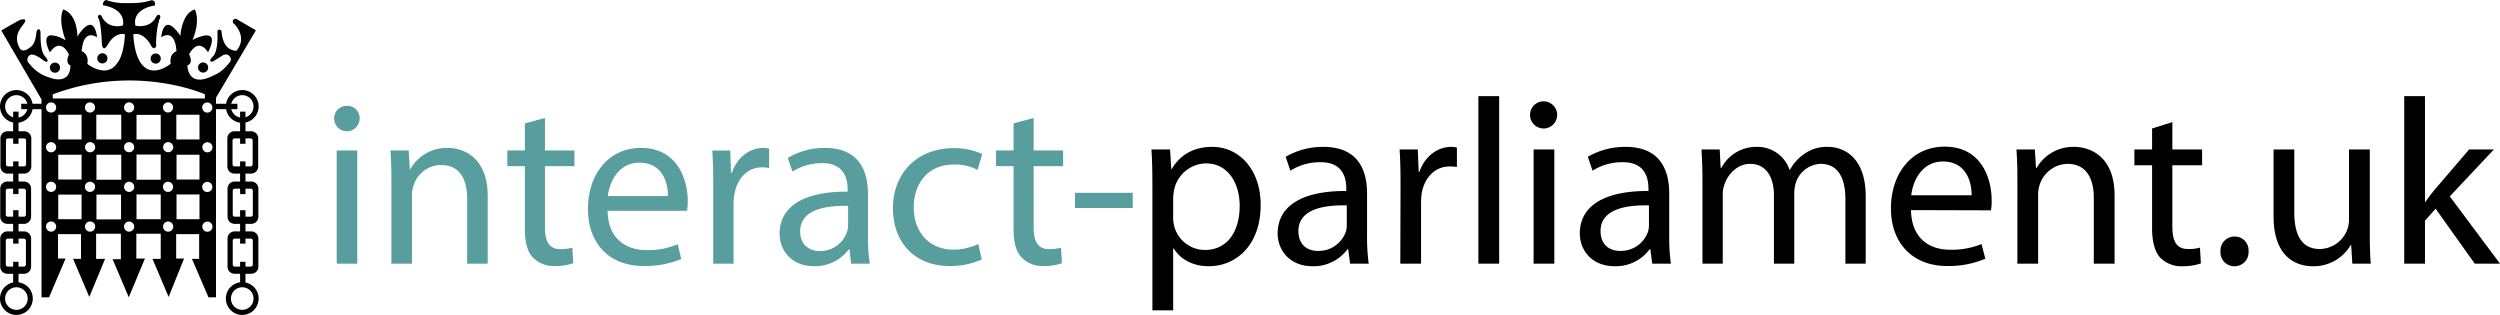 <svg id="Layer_1" data-name="Layer 1" xmlns="http://www.w3.org/2000/svg" viewBox="0 0 770 97"><defs><style>.cls-1{fill:#589e9e;}</style></defs><title>interact_logo_RGB_WEB</title><g id="_.uk" data-name=".uk"><path d="M688.118,82.001a4.267,4.267,0,0,1-4.211-4.578,4.334,4.334,0,0,1,4.359-4.575,4.237,4.237,0,0,1,4.287,4.575,4.293,4.293,0,0,1-4.355,4.578H688.118"/><path d="M729.894,71.613c0,3.632.072,6.831,0.295,9.588h-5.672L724.16,75.465h-0.148a13.131,13.131,0,0,1-11.622,6.536c-5.525,0-12.133-3.124-12.133-15.401V46.038h6.388V65.434c0,6.687,2.109,11.262,7.846,11.262a9.191,9.191,0,0,0,8.43-5.878,8.773,8.773,0,0,0,.576-3.279V46.038h6.396V71.613"/><path d="M746.893,62.165h0.14c0.878-1.234,2.041-2.836,3.059-3.995l10.391-12.133h7.634L754.527,60.492,770,81.202h-7.774L750.161,64.271l-3.268,3.707V81.202h-6.389V29.614h6.389V62.165"/></g><g id="parliament"><path d="M354.94,57.515c0-4.503-.072-8.134-0.295-11.478h5.741l0.367,6.032h0.14c2.545-4.359,6.763-6.831,12.428-6.831,8.57,0,14.965,7.191,14.965,17.87,0,12.64-7.774,18.892-15.984,18.892-4.726,0-8.717-2.034-10.826-5.521h-0.14V95.584H354.94V57.515m6.396,9.376a10.131,10.131,0,0,0,.288,2.617,9.782,9.782,0,0,0,9.52,7.479c6.756,0,10.675-5.525,10.675-13.584,0-7.051-3.632-13.08-10.387-13.08a10.213,10.213,0,0,0-9.736,7.846,17.129,17.129,0,0,0-.36,2.617v6.104Z"/><path d="M421.054,72.772a58.96,58.96,0,0,0,.511,8.429H415.824l-0.583-4.431h-0.22a12.997,12.997,0,0,1-10.747,5.23c-7.123,0-10.758-5.014-10.758-10.096,0-8.501,7.558-13.152,21.142-13.08V58.095c0-2.905-.788-8.206-8.001-8.134a16.94,16.94,0,0,0-9.218,2.613l-1.454-4.283a22.802,22.802,0,0,1,11.622-3.052c10.83,0,13.447,7.335,13.447,14.382V72.772M414.813,63.26c-6.982-.151-14.904,1.087-14.904,7.915,0,4.215,2.761,6.104,5.96,6.104a8.87,8.87,0,0,0,8.642-5.885,6.667,6.667,0,0,0,.302-2.034V63.26Z"/><path d="M431.365,57.011c0-4.146-.068-7.702-0.288-10.974h5.59l0.302,6.903h0.209c1.598-4.726,5.521-7.702,9.815-7.702a6.694,6.694,0,0,1,1.735.22v5.957a20.759,20.759,0,0,0-2.25-.144c-4.506,0-7.702,3.412-8.57,8.134a19.801,19.801,0,0,0-.223,3.052V81.202h-6.389l0.068-24.19"/><rect x="455.343" y="29.614" width="6.399" height="51.587"/><path d="M475.394,39.57a4.181,4.181,0,1,1,.068,0h-0.068m3.337,41.632h-6.381V46.038h6.381V81.202Z"/><path d="M514.118,72.772a58.4,58.4,0,0,0,.515,8.429h-5.744l-0.583-4.431H508.09a12.988,12.988,0,0,1-10.758,5.23c-7.119,0-10.747-5.014-10.747-10.096,0-8.501,7.558-13.152,21.138-13.08V58.095c0-2.905-.795-8.206-7.994-8.134a16.935,16.935,0,0,0-9.221,2.613L489.05,48.29a22.819,22.819,0,0,1,11.629-3.052c10.826,0,13.439,7.335,13.439,14.382V72.772M507.877,63.26c-6.982-.151-14.904,1.087-14.904,7.915,0,4.215,2.764,6.104,5.971,6.104a8.876,8.876,0,0,0,8.638-5.885,6.657,6.657,0,0,0,.295-2.034V63.26Z"/><path d="M524.361,55.554c0-3.704-.148-6.608-0.295-9.516H529.67l0.288,5.669h0.216a12.159,12.159,0,0,1,11.114-6.468,10.369,10.369,0,0,1,9.883,7.047h0.14a13.932,13.932,0,0,1,4.002-4.575,11.78,11.78,0,0,1,7.702-2.473c4.719,0,11.622,3.052,11.622,15.253v20.71H568.387V61.294c0-6.828-2.545-10.826-7.62-10.826a8.39,8.39,0,0,0-7.634,5.741,11.169,11.169,0,0,0-.504,3.196V81.202h-6.259v-21.07c0-5.665-2.458-9.664-7.332-9.664-3.923,0-6.896,3.2-7.922,6.392a8.746,8.746,0,0,0-.507,3.131v21.21h-6.248V55.554"/><path d="M588.593,64.71c0.14,8.645,5.586,12.205,11.985,12.205a24.272,24.272,0,0,0,9.736-1.742l1.159,4.503A28.636,28.636,0,0,1,599.7,81.929c-10.751,0-17.287-7.195-17.287-17.73,0-10.679,6.32-19.029,16.56-19.029,11.489,0,14.462,10.092,14.462,16.56a16.277,16.277,0,0,1-.216,3.052L588.593,64.71m18.662-4.578c0.079-3.995-1.667-10.391-8.793-10.391-6.533,0-9.293,5.957-9.801,10.391h18.593Z"/><path d="M621.356,55.554c0-3.704-.076-6.608-0.295-9.516h5.672l0.36,5.741h0.147a12.998,12.998,0,0,1,11.622-6.54c4.87,0,12.428,2.905,12.428,14.962V81.202h-6.399V60.931c0-5.669-2.102-10.463-8.13-10.463a9.225,9.225,0,0,0-8.577,6.543,9.365,9.365,0,0,0-.435,2.98v21.21h-6.392V55.554"/><path d="M669.089,37.608v8.429h9.16v4.866h-9.16V69.868c0,4.359,1.238,6.828,4.794,6.828a11.917,11.917,0,0,0,3.704-.435l0.288,4.866a17.285,17.285,0,0,1-5.665.875,9.123,9.123,0,0,1-6.903-2.689c-1.742-1.958-2.465-5.086-2.465-9.228v-19.18h-5.449V46.038h5.449V39.57l6.248-1.962"/></g><g id="interact-"><path class="cls-1" d="M110.764,36.561a3.925,3.925,0,0,1-7.849,0,3.86,3.86,0,0,1,3.959-3.959A3.761,3.761,0,0,1,110.764,36.561Zm-7.056,44.64V46.353h6.335V81.201H103.708Z"/><path class="cls-1" d="M120.551,55.785c0-3.599-.072-6.552-0.288-9.432h5.615l0.36,5.761h0.144a12.815,12.815,0,0,1,11.52-6.553c4.824,0,12.312,2.88,12.312,14.833V81.201h-6.335V61.114c0-5.617-2.088-10.297-8.065-10.297a9.001,9.001,0,0,0-8.495,6.48,9.114,9.114,0,0,0-.432,2.953v20.952h-6.335V55.785Z"/><path class="cls-1" d="M167.845,36.345V46.353h9.072v4.824h-9.072V69.97c0,4.32,1.225,6.768,4.752,6.768a14.09,14.09,0,0,0,3.673-.432l0.288,4.752a15.507,15.507,0,0,1-5.617.865,8.78,8.78,0,0,1-6.84-2.664c-1.8-1.872-2.448-4.968-2.448-9.072V51.177h-5.401V46.353h5.401V38.002Z"/><path class="cls-1" d="M187.138,64.929c0.144,8.567,5.617,12.096,11.952,12.096a22.93,22.93,0,0,0,9.648-1.8l1.079,4.536a28.24,28.24,0,0,1-11.592,2.16c-10.727,0-17.135-7.056-17.135-17.569,0-10.511,6.191-18.792,16.344-18.792,11.376,0,14.399,10.008,14.399,16.416a23.955,23.955,0,0,1-.214,2.953H187.138Zm18.576-4.536c0.072-4.032-1.655-10.295-8.784-10.295-6.408,0-9.216,5.903-9.72,10.295h18.504Z"/><path class="cls-1" d="M219.675,57.225c0-4.104-.072-7.631-0.288-10.871H224.93l0.216,6.84h0.288c1.585-4.68,5.401-7.633,9.648-7.633a6.845,6.845,0,0,1,1.8.216v5.977a9.498,9.498,0,0,0-2.16-.216c-4.464,0-7.633,3.383-8.495,8.135a17.844,17.844,0,0,0-.288,2.953v18.576h-6.263V57.225Z"/><path class="cls-1" d="M262.149,81.201l-0.503-4.392H261.43a12.98,12.98,0,0,1-10.657,5.184c-7.056,0-10.655-4.968-10.655-10.008,0-8.423,7.488-13.031,20.952-12.959V58.306c0-2.88-.793-8.065-7.921-8.065a17.37,17.37,0,0,0-9.072,2.592l-1.439-4.176a21.632,21.632,0,0,1,11.448-3.097c10.655,0,13.248,7.272,13.248,14.256V72.85a49.031,49.031,0,0,0,.576,8.351h-5.761Zm-0.935-17.783c-6.912-.144-14.761,1.079-14.761,7.847,0,4.105,2.736,6.049,5.977,6.049a8.67,8.67,0,0,0,8.423-5.833,6.607,6.607,0,0,0,.36-2.016V63.418Z"/><path class="cls-1" d="M302.39,79.906a23.356,23.356,0,0,1-10.008,2.016c-10.511,0-17.351-7.128-17.351-17.785,0-10.727,7.344-18.504,18.72-18.504a21.165,21.165,0,0,1,8.784,1.801L301.095,52.33A14.691,14.691,0,0,0,293.75,50.673c-7.993,0-12.312,5.905-12.312,13.177,0,8.063,5.184,13.031,12.096,13.031a18.013,18.013,0,0,0,7.775-1.728Z"/><path class="cls-1" d="M318.365,36.345V46.353h9.072v4.824h-9.072V69.97c0,4.32,1.225,6.768,4.752,6.768a14.09,14.09,0,0,0,3.673-.432l0.288,4.752a15.507,15.507,0,0,1-5.617.865,8.78,8.78,0,0,1-6.84-2.664c-1.8-1.872-2.448-4.968-2.448-9.072V51.177H306.773V46.353h5.401V38.002Z"/><path class="cls-1" d="M348.89,59.385v4.68H331.106v-4.68H348.89Z"/></g><g id="icon"><path d="M51.791,43.77a1.56,1.56,0,1,0,1.565,1.562A1.564,1.564,0,0,0,51.791,43.77m-0.036,12.213a1.565,1.565,0,1,0,1.562,1.569A1.577,1.577,0,0,0,51.755,55.983ZM38.203,45.332a1.563,1.563,0,1,0,1.576-1.562A1.563,1.563,0,0,0,38.203,45.332Zm1.576,10.651a1.565,1.565,0,1,0,0,3.131A1.565,1.565,0,0,0,39.779,55.983Zm-1.576,13.803a1.563,1.563,0,1,0,3.127,0A1.563,1.563,0,0,0,38.203,69.786Zm13.587-1.558a1.563,1.563,0,1,0,1.565,1.558A1.566,1.566,0,0,0,51.791,68.228Zm10.529-22.871a1.563,1.563,0,1,0,1.565-1.558A1.568,1.568,0,0,0,62.319,45.357ZM63.841,56.015A1.565,1.565,0,1,0,65.41,57.577,1.564,1.564,0,0,0,63.841,56.015ZM62.319,69.807a1.563,1.563,0,1,0,1.565-1.558A1.563,1.563,0,0,0,62.319,69.807ZM26.192,45.332a1.562,1.562,0,1,0,1.562-1.547A1.551,1.551,0,0,0,26.192,45.332Zm-12.022,0a1.567,1.567,0,1,0,1.573-1.547A1.556,1.556,0,0,0,14.17,45.332Zm1.573,10.64a1.571,1.571,0,1,0,1.562,1.576A1.57,1.57,0,0,0,15.743,55.972Zm11.975,0a1.571,1.571,0,1,0,1.569,1.576A1.569,1.569,0,0,0,27.718,55.972ZM15.743,68.21a1.571,1.571,0,1,0,1.562,1.569A1.578,1.578,0,0,0,15.743,68.21Zm12.011,0a1.571,1.571,0,1,0,1.562,1.569A1.573,1.573,0,0,0,27.754,68.21ZM25.127,35.336h-7.19v7.628h7.19V35.336Zm0,12.328h-7.19v7.632h7.19v-7.632Zm0,12.267h-7.19v7.589h7.19V59.93Zm12.22-24.595H29.665v7.628h7.682V35.336Zm0,12.328H29.708v7.693h7.639V47.663ZM37.282,59.93H29.708v7.643h7.574V59.93ZM49.506,35.389H42.043v7.574h7.463V35.389Zm0,12.216H42.043v7.751h7.463V47.606Zm0,12.281H42.043v7.632h7.463v-7.632ZM61.445,35.336H54.313v7.628h7.132V35.336Zm0,12.328H54.37v7.632h7.074v-7.632Zm0,12.223H54.37v7.632h7.074v-7.632ZM14.17,33.097a1.567,1.567,0,1,0,1.573-1.562A1.566,1.566,0,0,0,14.17,33.097Zm11.982,0a1.567,1.567,0,1,0,1.565-1.562A1.565,1.565,0,0,0,26.153,33.097Zm12.051-.011a1.563,1.563,0,1,0,3.127,0A1.563,1.563,0,0,0,38.203,33.087Zm11.982,0a1.565,1.565,0,1,0,3.131,0A1.565,1.565,0,0,0,50.186,33.087Zm13.656-1.529A1.563,1.563,0,1,0,65.41,33.123,1.567,1.567,0,0,0,63.841,31.557ZM16.264,30.323H63.104V29.038s-21.266-9.568-46.854.018ZM29.787,11.421s-2.357-1.623-3.692.666c0,0-.658.666-0.957,3.685,0,0,2.364.705,1.76,3.918,0,0,6.016,4.793,9.305-.414,0,0,1.911-1.918,2.281-8.73,0,0-2.839-.928-5.207,3.051,0,0-1.468,2.879-1.903-.032,0,0-.155-6.524-1.112-7.999a0.673,0.673,0,0,1,.55-1.033,1.376,1.376,0,0,1,.63.727c0.263,0.605,1.99,3.663,6.412,2.587,0,0,1.357-4.937-6.121-6.229A1.393,1.393,0,0,1,32.658,0a16.604,16.604,0,0,0,5.973.954C42.5,1,44.123.838,46.526,0.101c0,0,1.425-.32,1.209,1.594,0,0-7.071.774-6.038,6.193,0,0,4.379,1.184,6.409-2.731a1.026,1.026,0,0,1,.846-0.622s0.885,0.335.076,1.443a31.166,31.166,0,0,0-.961,7.661,0.865,0.865,0,0,1-.331,1.069s-0.59.63-1.252-.777c0,0-2.163-4.196-5.419-3.382,0,0,.101,7.333,3.354,10.018,0,0,2.76,3.102,8.154-.921,0,0-.633-2.904,1.77-3.872,0,0-.115-7.074-4.681-4.307,0,0,.583-8.255,5.898-0.439,0,0,.363-6.934,4.455-8.114,0,0,1.875,3.318-.738,9.406,0,0,9.219-4.987,4.793,3.796,0,0-2.771-4.951-5.826.626,0,0,1.475,2.652-.522,3.418,0,0,0,7.38,8.265,2.954,0,0,2.249-.666,4.609-3.764a1.319,1.319,0,0,0,.184-1.914c-0.813-1.213-2.249-.374-2.397-0.252-0.147.108-2.256,1.429-2.764,1.727,0,0-1.58.453-.482-1.029,0,0,.302-0.299.59-0.655,0.64-.784,1.418-2.663,1.249-7.236,0,0-.068-0.846.515-0.846a0.637,0.637,0,0,1,.745.59c0.104,0.695.295,5.75,4.577,5.901,0,0,3.562-3.469-.522-8.118a1.1,1.1,0,0,1-.522-1.328A0.9,0.9,0,0,1,73.1,6.006l5.718,3.336L66.533,30.078V91.57H64.216L59.12,79.739h2.22v-7.632H54.263v7.517h2.433L51.938,91.458l-4.969-11.72h2.537v-7.74H41.992v7.625h2.648L39.661,91.57,34.684,79.843h2.544V71.999H29.603v7.74h2.76l-4.861,11.72-4.984-11.72h2.432v-7.632H17.866v7.517h2.332L15.109,91.57H12.792V30.636L0.399,9.399s4.976-2.911,5.567-3.17c0.59-.252,2.839-0.853,1.296,1.177-1.554,2.033-2.875,3.944-1.364,7.118,0,0,.569,1.799,2.544.626,1.727-1.029,2.31-1.724,2.76-4.904,0,0,0-1.389.889-1.061,0,0,.4-0.259.4,1.245,0,1.518-.036,4.832,1.144,6.632l0.738,0.892s1.033,1.691-.774.81c0,0-3.167-2.612-4.383-1.803a1.605,1.605,0,0,0-.155,2.656,11.793,11.793,0,0,0,6.344,4.307s6.157,2.583,6.304-3.764c0,0-1.806-.543-0.468-3.354,0,0-2.44-5.642-5.869-.655,0,0-2.659-5.02.295-5.282a9.09,9.09,0,0,1,4.566,1.591S17.768,6.416,19.46,2.911c0,0,4.17.885,4.386,8.341,0,0,4.836-8.226,6.052.169H29.787Z"/><path d="M15.372,20.845a1.563,1.563,0,1,1,1.565,1.562,1.568,1.568,0,0,1-1.565-1.562"/><path d="M29.967,17.963a1.57,1.57,0,0,1,1.569-1.554,1.563,1.563,0,0,1,0,3.127,1.569,1.569,0,0,1-1.569-1.573"/><path d="M46.4,18.031a1.56,1.56,0,1,1,3.12,0,1.56,1.56,0,0,1-3.12,0"/><path d="M60.995,20.795A1.563,1.563,0,1,1,62.55,22.36a1.568,1.568,0,0,1-1.554-1.565"/><path d="M49.203,5.667a8.053,8.053,0,0,0-.443,1.288c-0.079.439-.892-0.115-0.892-0.115l0.281-.828,0.569-.59,0.486,0.245"/><path d="M12.313,9.269l-0.533.212L11.45,9.356a0.516,0.516,0,0,1,.864-0.086"/><path d="M1.576,32.788a3.478,3.478,0,1,0,3.472-3.48,3.481,3.481,0,0,0-3.472,3.48M0,32.791a5.047,5.047,0,1,1,5.048,5.041A5.055,5.055,0,0,1,0,32.791Z"/><path d="M2.468,42.633a0.633,0.633,0,0,0-.633.626v7.369a0.627,0.627,0,0,0,.633.623H7.402a0.625,0.625,0,0,0,.633-0.623V43.259a0.63,0.63,0,0,0-.633-0.626H2.468M7.445,53.475H2.328A2.202,2.202,0,0,1,.126,51.283v-8.672A2.2,2.2,0,0,1,2.328,40.42H7.445a2.204,2.204,0,0,1,2.199,2.191v8.672A2.206,2.206,0,0,1,7.445,53.475Z"/><path d="M2.411,58.117a0.615,0.615,0,0,0-.626.623v7.373a0.618,0.618,0,0,0,.626.63H7.344a0.63,0.63,0,0,0,.64-0.63V58.739a0.627,0.627,0,0,0-.64-0.623H2.411M7.387,68.951H2.263A2.192,2.192,0,0,1,.072,66.763V58.098A2.195,2.195,0,0,1,2.263,55.907h5.124a2.191,2.191,0,0,1,2.191,2.191v8.665A2.188,2.188,0,0,1,7.387,68.951Z"/><path d="M2.411,73.492a0.621,0.621,0,0,0-.626.623V81.48a0.618,0.618,0,0,0,.626.63H7.344a0.63,0.63,0,0,0,.64-0.63V74.115a0.634,0.634,0,0,0-.64-0.623H2.411M7.387,84.323H2.263A2.193,2.193,0,0,1,.072,82.132V73.467a2.198,2.198,0,0,1,2.191-2.195h5.124a2.194,2.194,0,0,1,2.191,2.195v8.665A2.188,2.188,0,0,1,7.387,84.323Z"/><path d="M1.576,91.962a3.478,3.478,0,1,0,3.472-3.48,3.471,3.471,0,0,0-3.472,3.48m-1.576,0A5.047,5.047,0,1,1,5.048,97,5.048,5.048,0,0,1,0,91.962Z"/><rect x="4.048" y="80.631" width="1.659" height="6.625"/><rect x="4.048" y="64.748" width="1.659" height="10.284"/><rect x="4.048" y="49.711" width="1.659" height="10.068"/><rect x="4.048" y="34.389" width="1.659" height="9.895"/><rect x="6.545" y="31.96" width="6.52" height="1.666"/><path d="M71.132,32.788a3.478,3.478,0,1,0,3.48-3.48,3.483,3.483,0,0,0-3.48,3.48m-1.569.004a5.047,5.047,0,1,1,5.048,5.041A5.05,5.05,0,0,1,69.563,32.791Z"/><path d="M77.188,42.633H72.247a0.629,0.629,0,0,0-.626.626v7.369a0.623,0.623,0,0,0,.626.623h4.941a0.617,0.617,0,0,0,.626-0.623V43.259a0.622,0.622,0,0,0-.626-0.626M72.215,53.475a2.199,2.199,0,0,1-2.188-2.191v-8.672A2.197,2.197,0,0,1,72.215,40.42h5.12a2.194,2.194,0,0,1,2.195,2.191v8.672a2.196,2.196,0,0,1-2.195,2.191h-5.12Z"/><path d="M77.245,58.117H72.305a0.617,0.617,0,0,0-.619.623v7.373a0.621,0.621,0,0,0,.619.63H77.245a0.618,0.618,0,0,0,.626-0.63V58.739a0.615,0.615,0,0,0-.626-0.623M72.269,68.951a2.188,2.188,0,0,1-2.191-2.188V58.098a2.191,2.191,0,0,1,2.191-2.191h5.117a2.191,2.191,0,0,1,2.191,2.191v8.665a2.188,2.188,0,0,1-2.191,2.188H72.269Z"/><path d="M77.245,73.492H72.305a0.624,0.624,0,0,0-.619.623V81.48a0.621,0.621,0,0,0,.619.63H77.245a0.618,0.618,0,0,0,.626-0.63V74.115a0.621,0.621,0,0,0-.626-0.623M72.269,84.323a2.188,2.188,0,0,1-2.191-2.191V73.467a2.194,2.194,0,0,1,2.191-2.195h5.117a2.194,2.194,0,0,1,2.191,2.195v8.665a2.188,2.188,0,0,1-2.191,2.191H72.269Z"/><path d="M71.132,91.962a3.478,3.478,0,1,0,3.48-3.48,3.473,3.473,0,0,0-3.48,3.48m-1.569,0A5.047,5.047,0,1,1,74.611,97,5.043,5.043,0,0,1,69.563,91.962Z"/><rect x="73.949" y="80.631" width="1.659" height="6.625"/><rect x="73.949" y="64.748" width="1.659" height="10.284"/><rect x="73.949" y="49.711" width="1.659" height="10.068"/><rect x="73.949" y="34.389" width="1.659" height="9.895"/><rect x="66.155" y="31.96" width="6.963" height="1.666"/></g></svg>